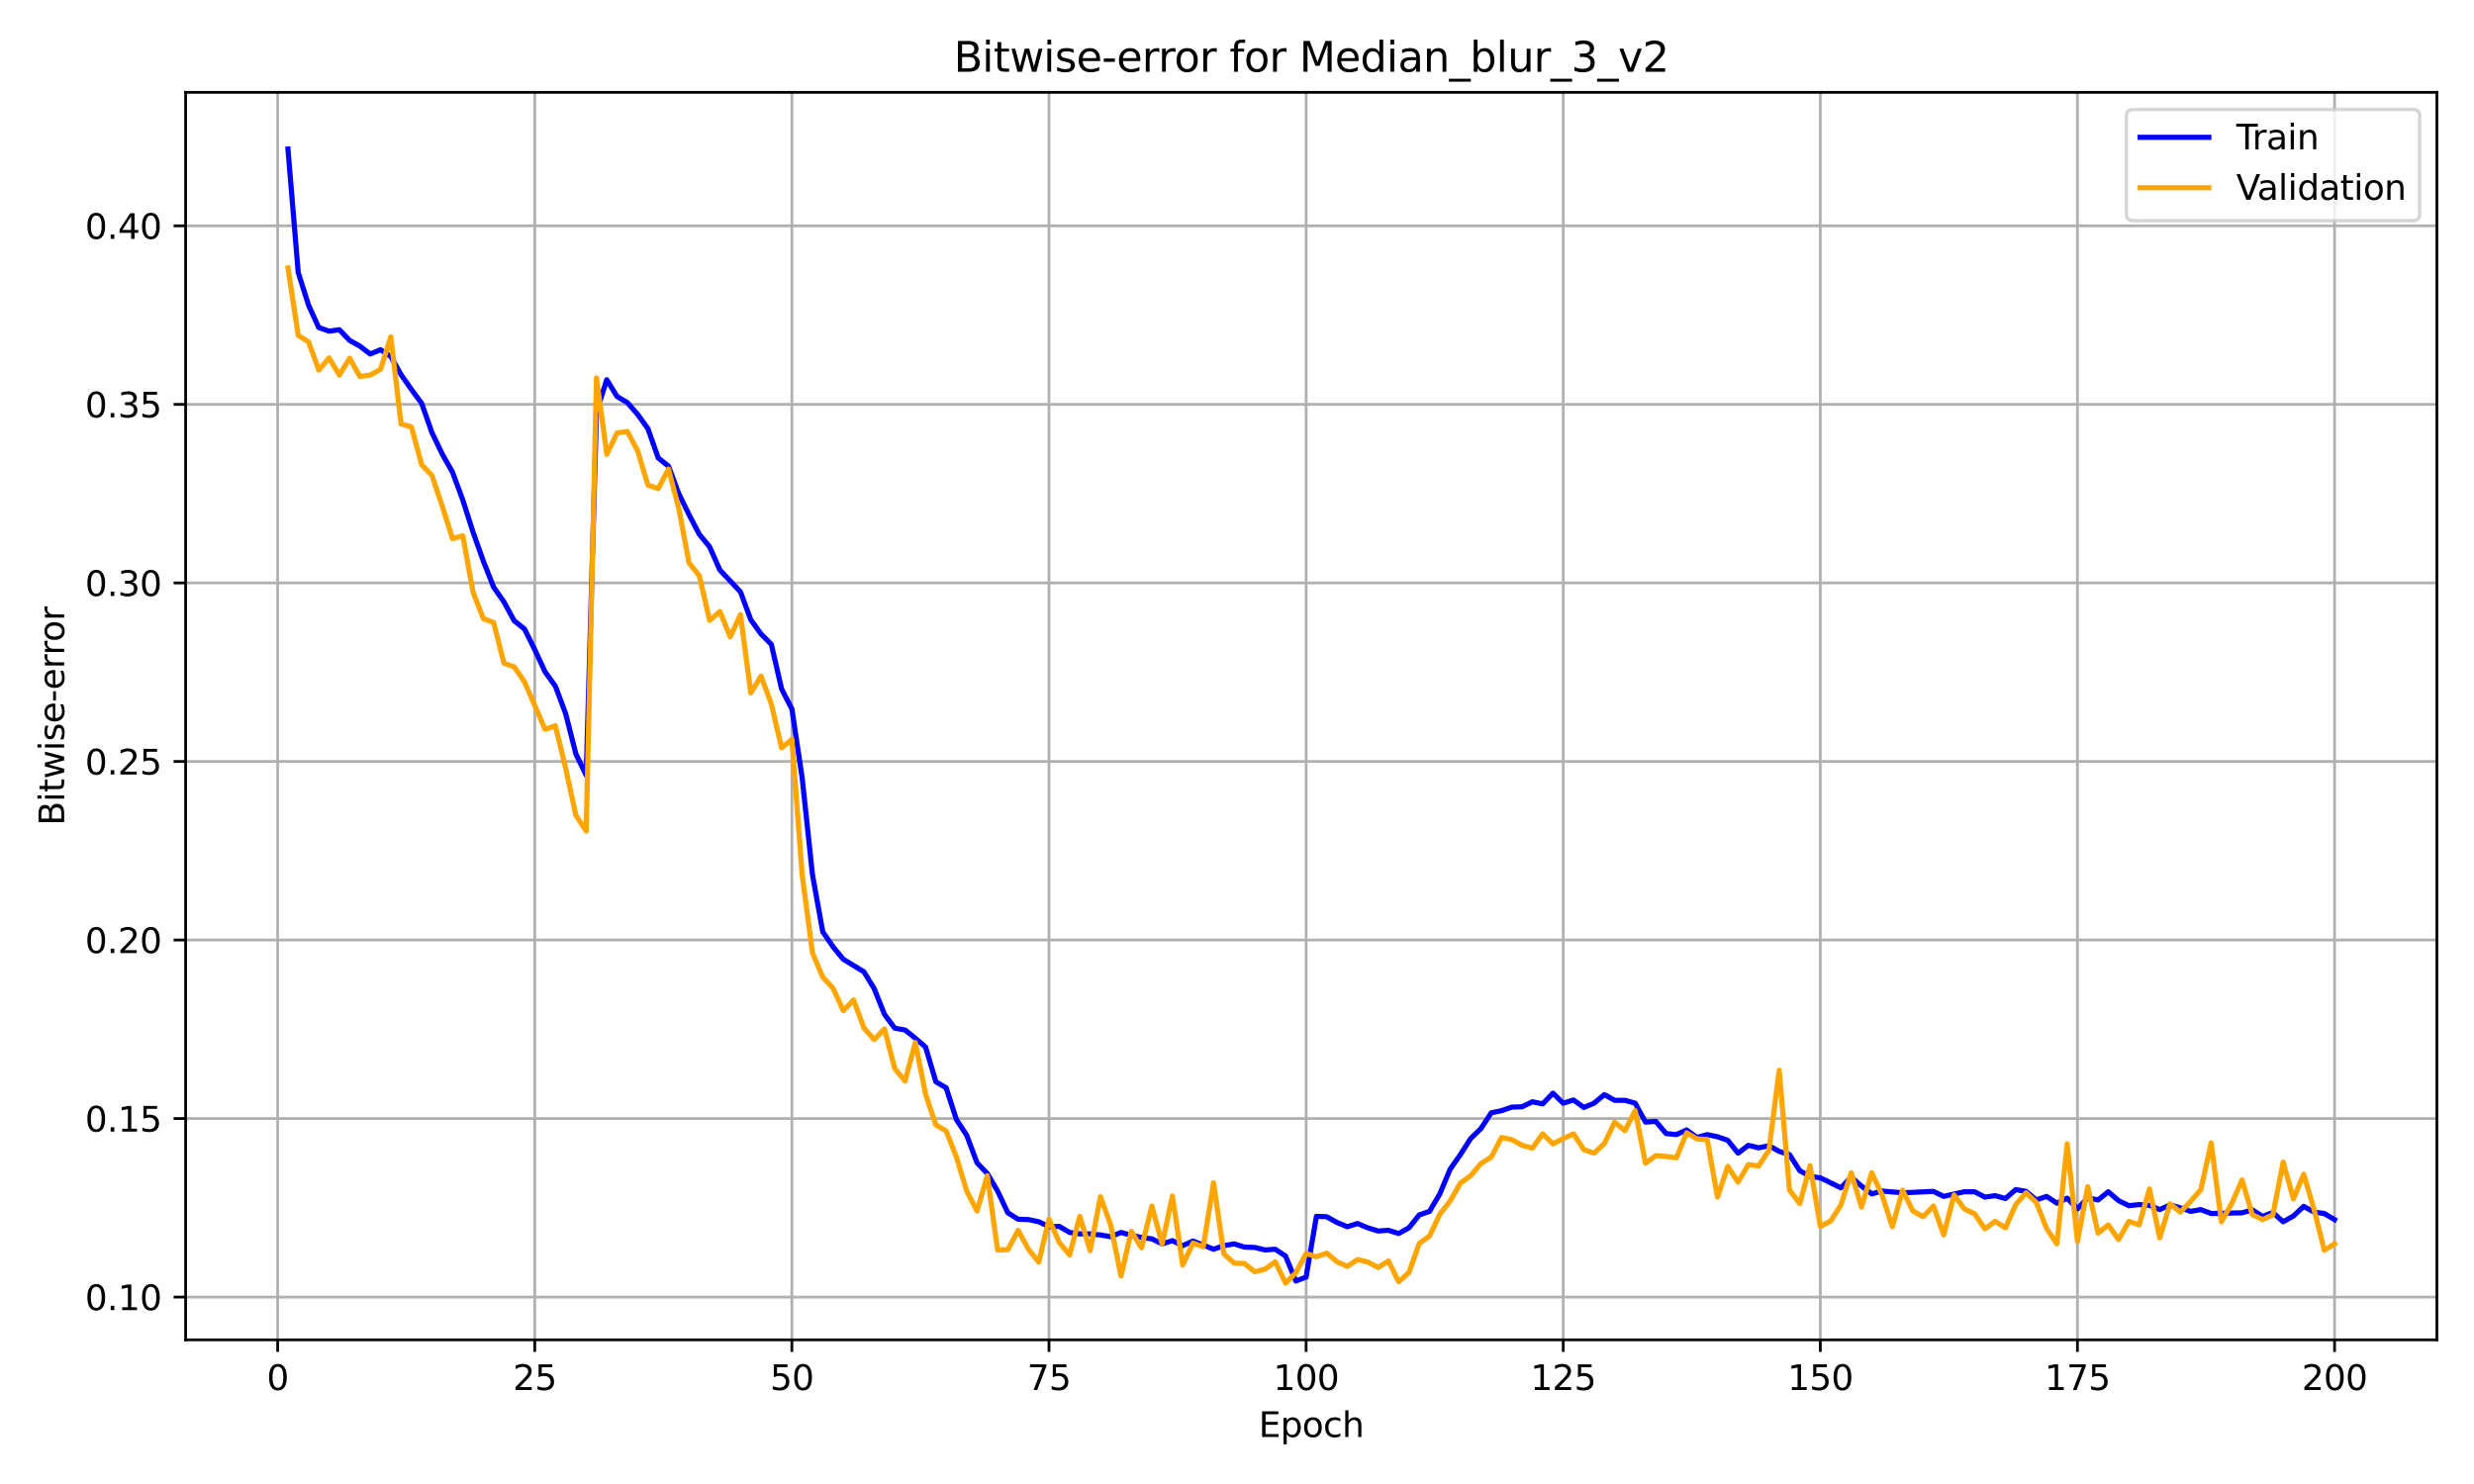 <?xml version="1.0" encoding="utf-8" standalone="no"?>
<!DOCTYPE svg PUBLIC "-//W3C//DTD SVG 1.1//EN"
  "http://www.w3.org/Graphics/SVG/1.1/DTD/svg11.dtd">
<svg xmlns:xlink="http://www.w3.org/1999/xlink" width="720pt" height="432pt" viewBox="0 0 720 432" xmlns="http://www.w3.org/2000/svg" version="1.1">
 <defs>
  <style type="text/css">*{stroke-linejoin: round; stroke-linecap: butt}</style>
 </defs>
 <g id="figure_1">
  <g id="patch_1">
   <path d="M 0 432 
L 720 432 
L 720 0 
L 0 0 
z
" style="fill: #ffffff"/>
  </g>
  <g id="axes_1">
   <g id="patch_2">
    <path d="M 54.02 390.04 
L 709.2 390.04 
L 709.2 26.88 
L 54.02 26.88 
z
" style="fill: #ffffff"/>
   </g>
   <g id="matplotlib.axis_1">
    <g id="xtick_1">
     <g id="line2d_1">
      <path d="M 80.808 390.04 
L 80.808 26.88 
" clip-path="url(#pd02f41fdda)" style="fill: none; stroke: #b0b0b0; stroke-width: 0.8; stroke-linecap: square"/>
     </g>
     <g id="line2d_2">
      <defs>
       <path id="m35f87f4ec6" d="M 0 0 
L 0 3.5 
" style="stroke: #000000; stroke-width: 0.8"/>
      </defs>
      <g>
       <use xlink:href="#m35f87f4ec6" x="80.808" y="390.04" style="stroke: #000000; stroke-width: 0.8"/>
      </g>
     </g>
     <g id="text_1">
      <!-- 0 -->
      <g transform="translate(77.627 404.638) scale(0.1 -0.1)">
       <defs>
        <path id="DejaVuSans-30" d="M 2034 4250 
Q 1547 4250 1301 3770 
Q 1056 3291 1056 2328 
Q 1056 1369 1301 889 
Q 1547 409 2034 409 
Q 2525 409 2770 889 
Q 3016 1369 3016 2328 
Q 3016 3291 2770 3770 
Q 2525 4250 2034 4250 
z
M 2034 4750 
Q 2819 4750 3233 4129 
Q 3647 3509 3647 2328 
Q 3647 1150 3233 529 
Q 2819 -91 2034 -91 
Q 1250 -91 836 529 
Q 422 1150 422 2328 
Q 422 3509 836 4129 
Q 1250 4750 2034 4750 
z
" transform="scale(0.016)"/>
       </defs>
       <use xlink:href="#DejaVuSans-30"/>
      </g>
     </g>
    </g>
    <g id="xtick_2">
     <g id="line2d_3">
      <path d="M 155.634 390.04 
L 155.634 26.88 
" clip-path="url(#pd02f41fdda)" style="fill: none; stroke: #b0b0b0; stroke-width: 0.8; stroke-linecap: square"/>
     </g>
     <g id="line2d_4">
      <g>
       <use xlink:href="#m35f87f4ec6" x="155.634" y="390.04" style="stroke: #000000; stroke-width: 0.8"/>
      </g>
     </g>
     <g id="text_2">
      <!-- 25 -->
      <g transform="translate(149.272 404.638) scale(0.1 -0.1)">
       <defs>
        <path id="DejaVuSans-32" d="M 1228 531 
L 3431 531 
L 3431 0 
L 469 0 
L 469 531 
Q 828 903 1448 1529 
Q 2069 2156 2228 2338 
Q 2531 2678 2651 2914 
Q 2772 3150 2772 3378 
Q 2772 3750 2511 3984 
Q 2250 4219 1831 4219 
Q 1534 4219 1204 4116 
Q 875 4013 500 3803 
L 500 4441 
Q 881 4594 1212 4672 
Q 1544 4750 1819 4750 
Q 2544 4750 2975 4387 
Q 3406 4025 3406 3419 
Q 3406 3131 3298 2873 
Q 3191 2616 2906 2266 
Q 2828 2175 2409 1742 
Q 1991 1309 1228 531 
z
" transform="scale(0.016)"/>
        <path id="DejaVuSans-35" d="M 691 4666 
L 3169 4666 
L 3169 4134 
L 1269 4134 
L 1269 2991 
Q 1406 3038 1543 3061 
Q 1681 3084 1819 3084 
Q 2600 3084 3056 2656 
Q 3513 2228 3513 1497 
Q 3513 744 3044 326 
Q 2575 -91 1722 -91 
Q 1428 -91 1123 -41 
Q 819 9 494 109 
L 494 744 
Q 775 591 1075 516 
Q 1375 441 1709 441 
Q 2250 441 2565 725 
Q 2881 1009 2881 1497 
Q 2881 1984 2565 2268 
Q 2250 2553 1709 2553 
Q 1456 2553 1204 2497 
Q 953 2441 691 2322 
L 691 4666 
z
" transform="scale(0.016)"/>
       </defs>
       <use xlink:href="#DejaVuSans-32"/>
       <use xlink:href="#DejaVuSans-35" x="63.623"/>
      </g>
     </g>
    </g>
    <g id="xtick_3">
     <g id="line2d_5">
      <path d="M 230.461 390.04 
L 230.461 26.88 
" clip-path="url(#pd02f41fdda)" style="fill: none; stroke: #b0b0b0; stroke-width: 0.8; stroke-linecap: square"/>
     </g>
     <g id="line2d_6">
      <g>
       <use xlink:href="#m35f87f4ec6" x="230.461" y="390.04" style="stroke: #000000; stroke-width: 0.8"/>
      </g>
     </g>
     <g id="text_3">
      <!-- 50 -->
      <g transform="translate(224.098 404.638) scale(0.1 -0.1)">
       <use xlink:href="#DejaVuSans-35"/>
       <use xlink:href="#DejaVuSans-30" x="63.623"/>
      </g>
     </g>
    </g>
    <g id="xtick_4">
     <g id="line2d_7">
      <path d="M 305.287 390.04 
L 305.287 26.88 
" clip-path="url(#pd02f41fdda)" style="fill: none; stroke: #b0b0b0; stroke-width: 0.8; stroke-linecap: square"/>
     </g>
     <g id="line2d_8">
      <g>
       <use xlink:href="#m35f87f4ec6" x="305.287" y="390.04" style="stroke: #000000; stroke-width: 0.8"/>
      </g>
     </g>
     <g id="text_4">
      <!-- 75 -->
      <g transform="translate(298.925 404.638) scale(0.1 -0.1)">
       <defs>
        <path id="DejaVuSans-37" d="M 525 4666 
L 3525 4666 
L 3525 4397 
L 1831 0 
L 1172 0 
L 2766 4134 
L 525 4134 
L 525 4666 
z
" transform="scale(0.016)"/>
       </defs>
       <use xlink:href="#DejaVuSans-37"/>
       <use xlink:href="#DejaVuSans-35" x="63.623"/>
      </g>
     </g>
    </g>
    <g id="xtick_5">
     <g id="line2d_9">
      <path d="M 380.113 390.04 
L 380.113 26.88 
" clip-path="url(#pd02f41fdda)" style="fill: none; stroke: #b0b0b0; stroke-width: 0.8; stroke-linecap: square"/>
     </g>
     <g id="line2d_10">
      <g>
       <use xlink:href="#m35f87f4ec6" x="380.113" y="390.04" style="stroke: #000000; stroke-width: 0.8"/>
      </g>
     </g>
     <g id="text_5">
      <!-- 100 -->
      <g transform="translate(370.57 404.638) scale(0.1 -0.1)">
       <defs>
        <path id="DejaVuSans-31" d="M 794 531 
L 1825 531 
L 1825 4091 
L 703 3866 
L 703 4441 
L 1819 4666 
L 2450 4666 
L 2450 531 
L 3481 531 
L 3481 0 
L 794 0 
L 794 531 
z
" transform="scale(0.016)"/>
       </defs>
       <use xlink:href="#DejaVuSans-31"/>
       <use xlink:href="#DejaVuSans-30" x="63.623"/>
       <use xlink:href="#DejaVuSans-30" x="127.246"/>
      </g>
     </g>
    </g>
    <g id="xtick_6">
     <g id="line2d_11">
      <path d="M 454.94 390.04 
L 454.94 26.88 
" clip-path="url(#pd02f41fdda)" style="fill: none; stroke: #b0b0b0; stroke-width: 0.8; stroke-linecap: square"/>
     </g>
     <g id="line2d_12">
      <g>
       <use xlink:href="#m35f87f4ec6" x="454.94" y="390.04" style="stroke: #000000; stroke-width: 0.8"/>
      </g>
     </g>
     <g id="text_6">
      <!-- 125 -->
      <g transform="translate(445.396 404.638) scale(0.1 -0.1)">
       <use xlink:href="#DejaVuSans-31"/>
       <use xlink:href="#DejaVuSans-32" x="63.623"/>
       <use xlink:href="#DejaVuSans-35" x="127.246"/>
      </g>
     </g>
    </g>
    <g id="xtick_7">
     <g id="line2d_13">
      <path d="M 529.766 390.04 
L 529.766 26.88 
" clip-path="url(#pd02f41fdda)" style="fill: none; stroke: #b0b0b0; stroke-width: 0.8; stroke-linecap: square"/>
     </g>
     <g id="line2d_14">
      <g>
       <use xlink:href="#m35f87f4ec6" x="529.766" y="390.04" style="stroke: #000000; stroke-width: 0.8"/>
      </g>
     </g>
     <g id="text_7">
      <!-- 150 -->
      <g transform="translate(520.223 404.638) scale(0.1 -0.1)">
       <use xlink:href="#DejaVuSans-31"/>
       <use xlink:href="#DejaVuSans-35" x="63.623"/>
       <use xlink:href="#DejaVuSans-30" x="127.246"/>
      </g>
     </g>
    </g>
    <g id="xtick_8">
     <g id="line2d_15">
      <path d="M 604.593 390.04 
L 604.593 26.88 
" clip-path="url(#pd02f41fdda)" style="fill: none; stroke: #b0b0b0; stroke-width: 0.8; stroke-linecap: square"/>
     </g>
     <g id="line2d_16">
      <g>
       <use xlink:href="#m35f87f4ec6" x="604.593" y="390.04" style="stroke: #000000; stroke-width: 0.8"/>
      </g>
     </g>
     <g id="text_8">
      <!-- 175 -->
      <g transform="translate(595.049 404.638) scale(0.1 -0.1)">
       <use xlink:href="#DejaVuSans-31"/>
       <use xlink:href="#DejaVuSans-37" x="63.623"/>
       <use xlink:href="#DejaVuSans-35" x="127.246"/>
      </g>
     </g>
    </g>
    <g id="xtick_9">
     <g id="line2d_17">
      <path d="M 679.419 390.04 
L 679.419 26.88 
" clip-path="url(#pd02f41fdda)" style="fill: none; stroke: #b0b0b0; stroke-width: 0.8; stroke-linecap: square"/>
     </g>
     <g id="line2d_18">
      <g>
       <use xlink:href="#m35f87f4ec6" x="679.419" y="390.04" style="stroke: #000000; stroke-width: 0.8"/>
      </g>
     </g>
     <g id="text_9">
      <!-- 200 -->
      <g transform="translate(669.875 404.638) scale(0.1 -0.1)">
       <use xlink:href="#DejaVuSans-32"/>
       <use xlink:href="#DejaVuSans-30" x="63.623"/>
       <use xlink:href="#DejaVuSans-30" x="127.246"/>
      </g>
     </g>
    </g>
    <g id="text_10">
     <!-- Epoch -->
     <g transform="translate(366.299 418.317) scale(0.1 -0.1)">
      <defs>
       <path id="DejaVuSans-45" d="M 628 4666 
L 3578 4666 
L 3578 4134 
L 1259 4134 
L 1259 2753 
L 3481 2753 
L 3481 2222 
L 1259 2222 
L 1259 531 
L 3634 531 
L 3634 0 
L 628 0 
L 628 4666 
z
" transform="scale(0.016)"/>
       <path id="DejaVuSans-70" d="M 1159 525 
L 1159 -1331 
L 581 -1331 
L 581 3500 
L 1159 3500 
L 1159 2969 
Q 1341 3281 1617 3432 
Q 1894 3584 2278 3584 
Q 2916 3584 3314 3078 
Q 3713 2572 3713 1747 
Q 3713 922 3314 415 
Q 2916 -91 2278 -91 
Q 1894 -91 1617 61 
Q 1341 213 1159 525 
z
M 3116 1747 
Q 3116 2381 2855 2742 
Q 2594 3103 2138 3103 
Q 1681 3103 1420 2742 
Q 1159 2381 1159 1747 
Q 1159 1113 1420 752 
Q 1681 391 2138 391 
Q 2594 391 2855 752 
Q 3116 1113 3116 1747 
z
" transform="scale(0.016)"/>
       <path id="DejaVuSans-6f" d="M 1959 3097 
Q 1497 3097 1228 2736 
Q 959 2375 959 1747 
Q 959 1119 1226 758 
Q 1494 397 1959 397 
Q 2419 397 2687 759 
Q 2956 1122 2956 1747 
Q 2956 2369 2687 2733 
Q 2419 3097 1959 3097 
z
M 1959 3584 
Q 2709 3584 3137 3096 
Q 3566 2609 3566 1747 
Q 3566 888 3137 398 
Q 2709 -91 1959 -91 
Q 1206 -91 779 398 
Q 353 888 353 1747 
Q 353 2609 779 3096 
Q 1206 3584 1959 3584 
z
" transform="scale(0.016)"/>
       <path id="DejaVuSans-63" d="M 3122 3366 
L 3122 2828 
Q 2878 2963 2633 3030 
Q 2388 3097 2138 3097 
Q 1578 3097 1268 2742 
Q 959 2388 959 1747 
Q 959 1106 1268 751 
Q 1578 397 2138 397 
Q 2388 397 2633 464 
Q 2878 531 3122 666 
L 3122 134 
Q 2881 22 2623 -34 
Q 2366 -91 2075 -91 
Q 1284 -91 818 406 
Q 353 903 353 1747 
Q 353 2603 823 3093 
Q 1294 3584 2113 3584 
Q 2378 3584 2631 3529 
Q 2884 3475 3122 3366 
z
" transform="scale(0.016)"/>
       <path id="DejaVuSans-68" d="M 3513 2113 
L 3513 0 
L 2938 0 
L 2938 2094 
Q 2938 2591 2744 2837 
Q 2550 3084 2163 3084 
Q 1697 3084 1428 2787 
Q 1159 2491 1159 1978 
L 1159 0 
L 581 0 
L 581 4863 
L 1159 4863 
L 1159 2956 
Q 1366 3272 1645 3428 
Q 1925 3584 2291 3584 
Q 2894 3584 3203 3211 
Q 3513 2838 3513 2113 
z
" transform="scale(0.016)"/>
      </defs>
      <use xlink:href="#DejaVuSans-45"/>
      <use xlink:href="#DejaVuSans-70" x="63.184"/>
      <use xlink:href="#DejaVuSans-6f" x="126.66"/>
      <use xlink:href="#DejaVuSans-63" x="187.842"/>
      <use xlink:href="#DejaVuSans-68" x="242.822"/>
     </g>
    </g>
   </g>
   <g id="matplotlib.axis_2">
    <g id="ytick_1">
     <g id="line2d_19">
      <path d="M 54.02 377.587 
L 709.2 377.587 
" clip-path="url(#pd02f41fdda)" style="fill: none; stroke: #b0b0b0; stroke-width: 0.8; stroke-linecap: square"/>
     </g>
     <g id="line2d_20">
      <defs>
       <path id="m97ee180d3b" d="M 0 0 
L -3.5 0 
" style="stroke: #000000; stroke-width: 0.8"/>
      </defs>
      <g>
       <use xlink:href="#m97ee180d3b" x="54.02" y="377.587" style="stroke: #000000; stroke-width: 0.8"/>
      </g>
     </g>
     <g id="text_11">
      <!-- 0.10 -->
      <g transform="translate(24.754 381.386) scale(0.1 -0.1)">
       <defs>
        <path id="DejaVuSans-2e" d="M 684 794 
L 1344 794 
L 1344 0 
L 684 0 
L 684 794 
z
" transform="scale(0.016)"/>
       </defs>
       <use xlink:href="#DejaVuSans-30"/>
       <use xlink:href="#DejaVuSans-2e" x="63.623"/>
       <use xlink:href="#DejaVuSans-31" x="95.41"/>
       <use xlink:href="#DejaVuSans-30" x="159.033"/>
      </g>
     </g>
    </g>
    <g id="ytick_2">
     <g id="line2d_21">
      <path d="M 54.02 325.612 
L 709.2 325.612 
" clip-path="url(#pd02f41fdda)" style="fill: none; stroke: #b0b0b0; stroke-width: 0.8; stroke-linecap: square"/>
     </g>
     <g id="line2d_22">
      <g>
       <use xlink:href="#m97ee180d3b" x="54.02" y="325.612" style="stroke: #000000; stroke-width: 0.8"/>
      </g>
     </g>
     <g id="text_12">
      <!-- 0.15 -->
      <g transform="translate(24.754 329.411) scale(0.1 -0.1)">
       <use xlink:href="#DejaVuSans-30"/>
       <use xlink:href="#DejaVuSans-2e" x="63.623"/>
       <use xlink:href="#DejaVuSans-31" x="95.41"/>
       <use xlink:href="#DejaVuSans-35" x="159.033"/>
      </g>
     </g>
    </g>
    <g id="ytick_3">
     <g id="line2d_23">
      <path d="M 54.02 273.637 
L 709.2 273.637 
" clip-path="url(#pd02f41fdda)" style="fill: none; stroke: #b0b0b0; stroke-width: 0.8; stroke-linecap: square"/>
     </g>
     <g id="line2d_24">
      <g>
       <use xlink:href="#m97ee180d3b" x="54.02" y="273.637" style="stroke: #000000; stroke-width: 0.8"/>
      </g>
     </g>
     <g id="text_13">
      <!-- 0.20 -->
      <g transform="translate(24.754 277.436) scale(0.1 -0.1)">
       <use xlink:href="#DejaVuSans-30"/>
       <use xlink:href="#DejaVuSans-2e" x="63.623"/>
       <use xlink:href="#DejaVuSans-32" x="95.41"/>
       <use xlink:href="#DejaVuSans-30" x="159.033"/>
      </g>
     </g>
    </g>
    <g id="ytick_4">
     <g id="line2d_25">
      <path d="M 54.02 221.662 
L 709.2 221.662 
" clip-path="url(#pd02f41fdda)" style="fill: none; stroke: #b0b0b0; stroke-width: 0.8; stroke-linecap: square"/>
     </g>
     <g id="line2d_26">
      <g>
       <use xlink:href="#m97ee180d3b" x="54.02" y="221.662" style="stroke: #000000; stroke-width: 0.8"/>
      </g>
     </g>
     <g id="text_14">
      <!-- 0.25 -->
      <g transform="translate(24.754 225.461) scale(0.1 -0.1)">
       <use xlink:href="#DejaVuSans-30"/>
       <use xlink:href="#DejaVuSans-2e" x="63.623"/>
       <use xlink:href="#DejaVuSans-32" x="95.41"/>
       <use xlink:href="#DejaVuSans-35" x="159.033"/>
      </g>
     </g>
    </g>
    <g id="ytick_5">
     <g id="line2d_27">
      <path d="M 54.02 169.687 
L 709.2 169.687 
" clip-path="url(#pd02f41fdda)" style="fill: none; stroke: #b0b0b0; stroke-width: 0.8; stroke-linecap: square"/>
     </g>
     <g id="line2d_28">
      <g>
       <use xlink:href="#m97ee180d3b" x="54.02" y="169.687" style="stroke: #000000; stroke-width: 0.8"/>
      </g>
     </g>
     <g id="text_15">
      <!-- 0.30 -->
      <g transform="translate(24.754 173.486) scale(0.1 -0.1)">
       <defs>
        <path id="DejaVuSans-33" d="M 2597 2516 
Q 3050 2419 3304 2112 
Q 3559 1806 3559 1356 
Q 3559 666 3084 287 
Q 2609 -91 1734 -91 
Q 1441 -91 1130 -33 
Q 819 25 488 141 
L 488 750 
Q 750 597 1062 519 
Q 1375 441 1716 441 
Q 2309 441 2620 675 
Q 2931 909 2931 1356 
Q 2931 1769 2642 2001 
Q 2353 2234 1838 2234 
L 1294 2234 
L 1294 2753 
L 1863 2753 
Q 2328 2753 2575 2939 
Q 2822 3125 2822 3475 
Q 2822 3834 2567 4026 
Q 2313 4219 1838 4219 
Q 1578 4219 1281 4162 
Q 984 4106 628 3988 
L 628 4550 
Q 988 4650 1302 4700 
Q 1616 4750 1894 4750 
Q 2613 4750 3031 4423 
Q 3450 4097 3450 3541 
Q 3450 3153 3228 2886 
Q 3006 2619 2597 2516 
z
" transform="scale(0.016)"/>
       </defs>
       <use xlink:href="#DejaVuSans-30"/>
       <use xlink:href="#DejaVuSans-2e" x="63.623"/>
       <use xlink:href="#DejaVuSans-33" x="95.41"/>
       <use xlink:href="#DejaVuSans-30" x="159.033"/>
      </g>
     </g>
    </g>
    <g id="ytick_6">
     <g id="line2d_29">
      <path d="M 54.02 117.712 
L 709.2 117.712 
" clip-path="url(#pd02f41fdda)" style="fill: none; stroke: #b0b0b0; stroke-width: 0.8; stroke-linecap: square"/>
     </g>
     <g id="line2d_30">
      <g>
       <use xlink:href="#m97ee180d3b" x="54.02" y="117.712" style="stroke: #000000; stroke-width: 0.8"/>
      </g>
     </g>
     <g id="text_16">
      <!-- 0.35 -->
      <g transform="translate(24.754 121.511) scale(0.1 -0.1)">
       <use xlink:href="#DejaVuSans-30"/>
       <use xlink:href="#DejaVuSans-2e" x="63.623"/>
       <use xlink:href="#DejaVuSans-33" x="95.41"/>
       <use xlink:href="#DejaVuSans-35" x="159.033"/>
      </g>
     </g>
    </g>
    <g id="ytick_7">
     <g id="line2d_31">
      <path d="M 54.02 65.737 
L 709.2 65.737 
" clip-path="url(#pd02f41fdda)" style="fill: none; stroke: #b0b0b0; stroke-width: 0.8; stroke-linecap: square"/>
     </g>
     <g id="line2d_32">
      <g>
       <use xlink:href="#m97ee180d3b" x="54.02" y="65.737" style="stroke: #000000; stroke-width: 0.8"/>
      </g>
     </g>
     <g id="text_17">
      <!-- 0.40 -->
      <g transform="translate(24.754 69.536) scale(0.1 -0.1)">
       <defs>
        <path id="DejaVuSans-34" d="M 2419 4116 
L 825 1625 
L 2419 1625 
L 2419 4116 
z
M 2253 4666 
L 3047 4666 
L 3047 1625 
L 3713 1625 
L 3713 1100 
L 3047 1100 
L 3047 0 
L 2419 0 
L 2419 1100 
L 313 1100 
L 313 1709 
L 2253 4666 
z
" transform="scale(0.016)"/>
       </defs>
       <use xlink:href="#DejaVuSans-30"/>
       <use xlink:href="#DejaVuSans-2e" x="63.623"/>
       <use xlink:href="#DejaVuSans-34" x="95.41"/>
       <use xlink:href="#DejaVuSans-30" x="159.033"/>
      </g>
     </g>
    </g>
    <g id="text_18">
     <!-- Bitwise-error -->
     <g transform="translate(18.675 240.305) rotate(-90) scale(0.1 -0.1)">
      <defs>
       <path id="DejaVuSans-42" d="M 1259 2228 
L 1259 519 
L 2272 519 
Q 2781 519 3026 730 
Q 3272 941 3272 1375 
Q 3272 1813 3026 2020 
Q 2781 2228 2272 2228 
L 1259 2228 
z
M 1259 4147 
L 1259 2741 
L 2194 2741 
Q 2656 2741 2882 2914 
Q 3109 3088 3109 3444 
Q 3109 3797 2882 3972 
Q 2656 4147 2194 4147 
L 1259 4147 
z
M 628 4666 
L 2241 4666 
Q 2963 4666 3353 4366 
Q 3744 4066 3744 3513 
Q 3744 3084 3544 2831 
Q 3344 2578 2956 2516 
Q 3422 2416 3680 2098 
Q 3938 1781 3938 1306 
Q 3938 681 3513 340 
Q 3088 0 2303 0 
L 628 0 
L 628 4666 
z
" transform="scale(0.016)"/>
       <path id="DejaVuSans-69" d="M 603 3500 
L 1178 3500 
L 1178 0 
L 603 0 
L 603 3500 
z
M 603 4863 
L 1178 4863 
L 1178 4134 
L 603 4134 
L 603 4863 
z
" transform="scale(0.016)"/>
       <path id="DejaVuSans-74" d="M 1172 4494 
L 1172 3500 
L 2356 3500 
L 2356 3053 
L 1172 3053 
L 1172 1153 
Q 1172 725 1289 603 
Q 1406 481 1766 481 
L 2356 481 
L 2356 0 
L 1766 0 
Q 1100 0 847 248 
Q 594 497 594 1153 
L 594 3053 
L 172 3053 
L 172 3500 
L 594 3500 
L 594 4494 
L 1172 4494 
z
" transform="scale(0.016)"/>
       <path id="DejaVuSans-77" d="M 269 3500 
L 844 3500 
L 1563 769 
L 2278 3500 
L 2956 3500 
L 3675 769 
L 4391 3500 
L 4966 3500 
L 4050 0 
L 3372 0 
L 2619 2869 
L 1863 0 
L 1184 0 
L 269 3500 
z
" transform="scale(0.016)"/>
       <path id="DejaVuSans-73" d="M 2834 3397 
L 2834 2853 
Q 2591 2978 2328 3040 
Q 2066 3103 1784 3103 
Q 1356 3103 1142 2972 
Q 928 2841 928 2578 
Q 928 2378 1081 2264 
Q 1234 2150 1697 2047 
L 1894 2003 
Q 2506 1872 2764 1633 
Q 3022 1394 3022 966 
Q 3022 478 2636 193 
Q 2250 -91 1575 -91 
Q 1294 -91 989 -36 
Q 684 19 347 128 
L 347 722 
Q 666 556 975 473 
Q 1284 391 1588 391 
Q 1994 391 2212 530 
Q 2431 669 2431 922 
Q 2431 1156 2273 1281 
Q 2116 1406 1581 1522 
L 1381 1569 
Q 847 1681 609 1914 
Q 372 2147 372 2553 
Q 372 3047 722 3315 
Q 1072 3584 1716 3584 
Q 2034 3584 2315 3537 
Q 2597 3491 2834 3397 
z
" transform="scale(0.016)"/>
       <path id="DejaVuSans-65" d="M 3597 1894 
L 3597 1613 
L 953 1613 
Q 991 1019 1311 708 
Q 1631 397 2203 397 
Q 2534 397 2845 478 
Q 3156 559 3463 722 
L 3463 178 
Q 3153 47 2828 -22 
Q 2503 -91 2169 -91 
Q 1331 -91 842 396 
Q 353 884 353 1716 
Q 353 2575 817 3079 
Q 1281 3584 2069 3584 
Q 2775 3584 3186 3129 
Q 3597 2675 3597 1894 
z
M 3022 2063 
Q 3016 2534 2758 2815 
Q 2500 3097 2075 3097 
Q 1594 3097 1305 2825 
Q 1016 2553 972 2059 
L 3022 2063 
z
" transform="scale(0.016)"/>
       <path id="DejaVuSans-2d" d="M 313 2009 
L 1997 2009 
L 1997 1497 
L 313 1497 
L 313 2009 
z
" transform="scale(0.016)"/>
       <path id="DejaVuSans-72" d="M 2631 2963 
Q 2534 3019 2420 3045 
Q 2306 3072 2169 3072 
Q 1681 3072 1420 2755 
Q 1159 2438 1159 1844 
L 1159 0 
L 581 0 
L 581 3500 
L 1159 3500 
L 1159 2956 
Q 1341 3275 1631 3429 
Q 1922 3584 2338 3584 
Q 2397 3584 2469 3576 
Q 2541 3569 2628 3553 
L 2631 2963 
z
" transform="scale(0.016)"/>
      </defs>
      <use xlink:href="#DejaVuSans-42"/>
      <use xlink:href="#DejaVuSans-69" x="68.604"/>
      <use xlink:href="#DejaVuSans-74" x="96.387"/>
      <use xlink:href="#DejaVuSans-77" x="135.596"/>
      <use xlink:href="#DejaVuSans-69" x="217.383"/>
      <use xlink:href="#DejaVuSans-73" x="245.166"/>
      <use xlink:href="#DejaVuSans-65" x="297.266"/>
      <use xlink:href="#DejaVuSans-2d" x="358.789"/>
      <use xlink:href="#DejaVuSans-65" x="394.873"/>
      <use xlink:href="#DejaVuSans-72" x="456.396"/>
      <use xlink:href="#DejaVuSans-72" x="495.76"/>
      <use xlink:href="#DejaVuSans-6f" x="534.623"/>
      <use xlink:href="#DejaVuSans-72" x="595.805"/>
     </g>
    </g>
   </g>
   <g id="line2d_33">
    <path d="M 83.801 43.387 
L 86.794 79.354 
L 89.787 88.813 
L 92.78 95.362 
L 95.773 96.402 
L 98.766 95.986 
L 101.759 99.105 
L 104.752 100.768 
L 107.745 103.055 
L 110.738 101.807 
L 113.731 103.782 
L 116.725 109.084 
L 119.718 113.346 
L 122.711 117.4 
L 125.704 125.924 
L 128.697 132.161 
L 131.69 137.462 
L 134.683 145.57 
L 137.676 154.926 
L 140.669 163.346 
L 143.662 170.934 
L 146.655 175.196 
L 149.648 180.705 
L 152.641 183.096 
L 155.634 189.125 
L 158.627 195.57 
L 161.62 199.728 
L 164.613 207.732 
L 167.606 219.479 
L 170.6 225.716 
L 173.593 119.998 
L 176.586 110.539 
L 179.579 115.425 
L 182.572 117.192 
L 185.565 120.622 
L 188.558 124.78 
L 191.551 133.304 
L 194.544 135.695 
L 197.537 143.699 
L 200.53 149.832 
L 203.523 155.549 
L 206.516 159.188 
L 209.509 165.944 
L 215.495 172.285 
L 218.488 180.393 
L 221.481 184.551 
L 224.475 187.566 
L 227.468 200.56 
L 230.461 206.381 
L 233.454 226.443 
L 236.447 254.614 
L 239.44 271.246 
L 242.433 275.612 
L 245.426 279.25 
L 251.412 282.888 
L 254.405 287.774 
L 257.398 295.258 
L 260.391 299.312 
L 263.384 299.832 
L 266.377 302.223 
L 269.37 304.822 
L 272.363 314.905 
L 275.357 316.672 
L 278.35 325.924 
L 281.343 330.497 
L 284.336 338.502 
L 287.329 341.62 
L 290.322 346.714 
L 293.315 353.055 
L 296.308 354.926 
L 299.301 355.03 
L 302.294 355.653 
L 305.287 357.109 
L 308.28 357.005 
L 311.273 358.772 
L 314.266 359.188 
L 317.259 359.188 
L 320.252 359.499 
L 323.245 360.019 
L 326.238 358.772 
L 329.232 359.603 
L 332.225 360.227 
L 335.218 360.643 
L 338.211 362.098 
L 341.204 361.163 
L 344.197 362.618 
L 347.19 361.267 
L 353.176 363.657 
L 356.169 362.618 
L 359.162 362.098 
L 362.155 363.034 
L 365.148 363.138 
L 368.141 363.865 
L 371.134 363.657 
L 374.127 365.633 
L 377.12 372.909 
L 380.113 371.766 
L 383.107 354.094 
L 386.1 354.198 
L 389.093 355.861 
L 392.086 357.109 
L 395.079 356.173 
L 398.072 357.42 
L 401.065 358.356 
L 404.058 358.148 
L 407.051 359.084 
L 410.044 357.42 
L 413.037 353.678 
L 416.03 352.639 
L 419.023 347.545 
L 422.016 340.373 
L 425.009 336.111 
L 428.002 331.433 
L 430.995 328.522 
L 433.988 323.949 
L 436.982 323.325 
L 439.975 322.285 
L 442.968 322.181 
L 445.961 320.726 
L 448.954 321.35 
L 451.947 318.231 
L 454.94 321.142 
L 457.933 320.206 
L 460.926 322.389 
L 463.919 321.142 
L 466.912 318.647 
L 469.905 320.31 
L 472.898 320.31 
L 475.891 321.142 
L 478.884 326.651 
L 481.877 326.443 
L 484.87 329.978 
L 487.863 330.289 
L 490.857 328.938 
L 493.85 331.121 
L 496.843 330.289 
L 499.836 330.913 
L 502.829 331.953 
L 505.822 335.695 
L 508.815 333.408 
L 511.808 334.136 
L 514.801 333.512 
L 517.794 335.175 
L 520.787 336.111 
L 523.78 340.788 
L 526.773 342.452 
L 529.766 342.867 
L 535.752 345.778 
L 538.745 342.66 
L 541.739 345.258 
L 544.732 347.545 
L 547.725 346.714 
L 553.711 347.233 
L 562.69 346.818 
L 565.683 348.273 
L 571.669 346.922 
L 574.662 346.922 
L 577.655 348.481 
L 580.648 348.065 
L 583.641 348.897 
L 586.634 346.298 
L 589.627 346.818 
L 592.62 349.312 
L 595.614 348.273 
L 598.607 350.248 
L 601.6 348.793 
L 604.593 351.911 
L 607.586 348.689 
L 610.579 349.312 
L 613.572 346.922 
L 616.565 349.52 
L 619.558 350.976 
L 622.551 350.664 
L 625.544 350.872 
L 628.537 352.119 
L 631.53 350.768 
L 634.523 351.599 
L 637.516 352.639 
L 640.509 352.119 
L 643.502 353.262 
L 652.482 353.055 
L 655.475 352.223 
L 658.468 354.094 
L 661.461 352.951 
L 664.454 355.653 
L 667.447 353.99 
L 670.44 351.183 
L 673.433 352.847 
L 676.426 353.262 
L 679.419 355.03 
L 679.419 355.03 
" clip-path="url(#pd02f41fdda)" style="fill: none; stroke: #0000ff; stroke-width: 1.5; stroke-linecap: square"/>
   </g>
   <g id="line2d_34">
    <path d="M 83.801 78.003 
L 86.794 97.649 
L 89.787 99.52 
L 92.78 107.732 
L 95.773 104.198 
L 98.766 109.188 
L 101.759 104.302 
L 104.752 109.603 
L 107.745 109.188 
L 110.738 107.524 
L 113.731 98.065 
L 116.725 123.429 
L 119.718 124.26 
L 122.711 135.279 
L 125.704 138.398 
L 128.697 147.337 
L 131.69 156.797 
L 134.683 155.965 
L 137.676 172.389 
L 140.669 180.082 
L 143.662 181.225 
L 146.655 193.075 
L 149.648 194.115 
L 152.641 198.481 
L 158.627 212.306 
L 161.62 211.267 
L 164.613 223.637 
L 167.606 237.358 
L 170.6 241.932 
L 173.593 110.019 
L 176.586 132.265 
L 179.579 126.028 
L 182.572 125.612 
L 185.565 131.225 
L 188.558 141.204 
L 191.551 142.244 
L 194.544 136.527 
L 197.537 147.961 
L 200.53 163.865 
L 203.523 167.608 
L 206.516 180.601 
L 209.509 178.003 
L 212.502 185.383 
L 215.495 178.938 
L 218.488 201.703 
L 221.481 196.818 
L 224.475 204.926 
L 227.468 217.712 
L 230.461 215.217 
L 233.454 254.718 
L 236.447 277.379 
L 239.44 284.448 
L 242.433 287.67 
L 245.426 294.219 
L 248.419 291.1 
L 251.412 299.208 
L 254.405 302.639 
L 257.398 299.52 
L 260.391 311.059 
L 263.384 314.697 
L 266.377 303.47 
L 269.37 318.543 
L 272.363 327.483 
L 275.357 329.25 
L 278.35 336.838 
L 281.343 346.714 
L 284.336 352.535 
L 287.329 342.244 
L 290.322 363.865 
L 293.315 363.761 
L 296.308 358.148 
L 299.301 363.657 
L 302.294 367.4 
L 305.287 354.926 
L 308.28 361.682 
L 311.273 365.321 
L 314.266 354.094 
L 317.259 364.073 
L 320.252 348.377 
L 323.245 356.589 
L 326.238 371.454 
L 329.232 358.46 
L 332.225 363.242 
L 335.218 351.08 
L 338.211 362.098 
L 341.204 348.169 
L 344.197 368.231 
L 347.19 361.89 
L 350.183 362.93 
L 353.176 344.323 
L 356.169 365.009 
L 359.162 367.712 
L 362.155 367.815 
L 365.148 370.206 
L 368.141 369.479 
L 371.134 367.296 
L 374.127 373.533 
L 377.12 370.518 
L 380.113 364.905 
L 383.107 365.84 
L 386.1 364.801 
L 389.093 367.296 
L 392.086 368.647 
L 395.079 366.672 
L 398.072 367.4 
L 401.065 368.959 
L 404.058 367.088 
L 407.051 373.117 
L 410.044 370.414 
L 413.037 361.994 
L 416.03 359.811 
L 419.023 353.47 
L 422.016 349.624 
L 425.009 344.427 
L 428.002 342.244 
L 430.995 338.709 
L 433.988 336.838 
L 436.982 331.121 
L 439.975 331.745 
L 442.968 333.408 
L 445.961 334.24 
L 448.954 330.082 
L 451.947 332.992 
L 454.94 331.433 
L 457.933 330.082 
L 460.926 334.655 
L 463.919 335.695 
L 466.912 332.888 
L 469.905 326.651 
L 472.898 329.146 
L 475.891 323.325 
L 478.884 338.606 
L 481.877 336.423 
L 484.87 336.63 
L 487.863 337.046 
L 490.857 329.77 
L 493.85 331.537 
L 496.843 331.745 
L 499.836 348.481 
L 502.829 339.541 
L 505.822 344.115 
L 508.815 339.021 
L 511.808 339.437 
L 514.801 334.863 
L 517.794 311.578 
L 520.787 346.402 
L 523.78 350.352 
L 526.773 339.333 
L 529.766 357.005 
L 532.759 355.445 
L 535.752 350.768 
L 538.745 341.412 
L 541.739 351.391 
L 544.732 341.412 
L 547.725 347.857 
L 550.718 357.109 
L 553.711 346.506 
L 556.704 352.535 
L 559.697 354.198 
L 562.69 351.08 
L 565.683 359.499 
L 568.676 347.857 
L 571.669 351.911 
L 574.662 353.366 
L 577.655 357.732 
L 580.648 355.549 
L 583.641 357.42 
L 586.634 350.664 
L 589.627 347.233 
L 592.62 350.04 
L 595.614 357.628 
L 598.607 362.098 
L 601.6 332.992 
L 604.593 361.371 
L 607.586 345.466 
L 610.579 358.98 
L 613.572 356.589 
L 616.565 360.851 
L 619.558 355.549 
L 622.551 356.589 
L 625.544 346.09 
L 628.537 360.331 
L 631.53 350.456 
L 634.523 352.847 
L 637.516 349.728 
L 640.509 346.298 
L 643.502 332.68 
L 646.495 355.653 
L 649.489 350.352 
L 652.482 343.491 
L 655.475 353.574 
L 658.468 355.03 
L 661.461 353.678 
L 664.454 338.294 
L 667.447 349.001 
L 670.44 341.828 
L 673.433 352.015 
L 676.426 363.969 
L 679.419 362.098 
L 679.419 362.098 
" clip-path="url(#pd02f41fdda)" style="fill: none; stroke: #ffa500; stroke-width: 1.5; stroke-linecap: square"/>
   </g>
   <g id="patch_3">
    <path d="M 54.02 390.04 
L 54.02 26.88 
" style="fill: none; stroke: #000000; stroke-width: 0.8; stroke-linejoin: miter; stroke-linecap: square"/>
   </g>
   <g id="patch_4">
    <path d="M 709.2 390.04 
L 709.2 26.88 
" style="fill: none; stroke: #000000; stroke-width: 0.8; stroke-linejoin: miter; stroke-linecap: square"/>
   </g>
   <g id="patch_5">
    <path d="M 54.02 390.04 
L 709.2 390.04 
" style="fill: none; stroke: #000000; stroke-width: 0.8; stroke-linejoin: miter; stroke-linecap: square"/>
   </g>
   <g id="patch_6">
    <path d="M 54.02 26.88 
L 709.2 26.88 
" style="fill: none; stroke: #000000; stroke-width: 0.8; stroke-linejoin: miter; stroke-linecap: square"/>
   </g>
   <g id="text_19">
    <!-- Bitwise-error for Median_blur_3_v2 -->
    <g transform="translate(277.577 20.88) scale(0.12 -0.12)">
     <defs>
      <path id="DejaVuSans-20" transform="scale(0.016)"/>
      <path id="DejaVuSans-66" d="M 2375 4863 
L 2375 4384 
L 1825 4384 
Q 1516 4384 1395 4259 
Q 1275 4134 1275 3809 
L 1275 3500 
L 2222 3500 
L 2222 3053 
L 1275 3053 
L 1275 0 
L 697 0 
L 697 3053 
L 147 3053 
L 147 3500 
L 697 3500 
L 697 3744 
Q 697 4328 969 4595 
Q 1241 4863 1831 4863 
L 2375 4863 
z
" transform="scale(0.016)"/>
      <path id="DejaVuSans-4d" d="M 628 4666 
L 1569 4666 
L 2759 1491 
L 3956 4666 
L 4897 4666 
L 4897 0 
L 4281 0 
L 4281 4097 
L 3078 897 
L 2444 897 
L 1241 4097 
L 1241 0 
L 628 0 
L 628 4666 
z
" transform="scale(0.016)"/>
      <path id="DejaVuSans-64" d="M 2906 2969 
L 2906 4863 
L 3481 4863 
L 3481 0 
L 2906 0 
L 2906 525 
Q 2725 213 2448 61 
Q 2172 -91 1784 -91 
Q 1150 -91 751 415 
Q 353 922 353 1747 
Q 353 2572 751 3078 
Q 1150 3584 1784 3584 
Q 2172 3584 2448 3432 
Q 2725 3281 2906 2969 
z
M 947 1747 
Q 947 1113 1208 752 
Q 1469 391 1925 391 
Q 2381 391 2643 752 
Q 2906 1113 2906 1747 
Q 2906 2381 2643 2742 
Q 2381 3103 1925 3103 
Q 1469 3103 1208 2742 
Q 947 2381 947 1747 
z
" transform="scale(0.016)"/>
      <path id="DejaVuSans-61" d="M 2194 1759 
Q 1497 1759 1228 1600 
Q 959 1441 959 1056 
Q 959 750 1161 570 
Q 1363 391 1709 391 
Q 2188 391 2477 730 
Q 2766 1069 2766 1631 
L 2766 1759 
L 2194 1759 
z
M 3341 1997 
L 3341 0 
L 2766 0 
L 2766 531 
Q 2569 213 2275 61 
Q 1981 -91 1556 -91 
Q 1019 -91 701 211 
Q 384 513 384 1019 
Q 384 1609 779 1909 
Q 1175 2209 1959 2209 
L 2766 2209 
L 2766 2266 
Q 2766 2663 2505 2880 
Q 2244 3097 1772 3097 
Q 1472 3097 1187 3025 
Q 903 2953 641 2809 
L 641 3341 
Q 956 3463 1253 3523 
Q 1550 3584 1831 3584 
Q 2591 3584 2966 3190 
Q 3341 2797 3341 1997 
z
" transform="scale(0.016)"/>
      <path id="DejaVuSans-6e" d="M 3513 2113 
L 3513 0 
L 2938 0 
L 2938 2094 
Q 2938 2591 2744 2837 
Q 2550 3084 2163 3084 
Q 1697 3084 1428 2787 
Q 1159 2491 1159 1978 
L 1159 0 
L 581 0 
L 581 3500 
L 1159 3500 
L 1159 2956 
Q 1366 3272 1645 3428 
Q 1925 3584 2291 3584 
Q 2894 3584 3203 3211 
Q 3513 2838 3513 2113 
z
" transform="scale(0.016)"/>
      <path id="DejaVuSans-5f" d="M 3263 -1063 
L 3263 -1509 
L -63 -1509 
L -63 -1063 
L 3263 -1063 
z
" transform="scale(0.016)"/>
      <path id="DejaVuSans-62" d="M 3116 1747 
Q 3116 2381 2855 2742 
Q 2594 3103 2138 3103 
Q 1681 3103 1420 2742 
Q 1159 2381 1159 1747 
Q 1159 1113 1420 752 
Q 1681 391 2138 391 
Q 2594 391 2855 752 
Q 3116 1113 3116 1747 
z
M 1159 2969 
Q 1341 3281 1617 3432 
Q 1894 3584 2278 3584 
Q 2916 3584 3314 3078 
Q 3713 2572 3713 1747 
Q 3713 922 3314 415 
Q 2916 -91 2278 -91 
Q 1894 -91 1617 61 
Q 1341 213 1159 525 
L 1159 0 
L 581 0 
L 581 4863 
L 1159 4863 
L 1159 2969 
z
" transform="scale(0.016)"/>
      <path id="DejaVuSans-6c" d="M 603 4863 
L 1178 4863 
L 1178 0 
L 603 0 
L 603 4863 
z
" transform="scale(0.016)"/>
      <path id="DejaVuSans-75" d="M 544 1381 
L 544 3500 
L 1119 3500 
L 1119 1403 
Q 1119 906 1312 657 
Q 1506 409 1894 409 
Q 2359 409 2629 706 
Q 2900 1003 2900 1516 
L 2900 3500 
L 3475 3500 
L 3475 0 
L 2900 0 
L 2900 538 
Q 2691 219 2414 64 
Q 2138 -91 1772 -91 
Q 1169 -91 856 284 
Q 544 659 544 1381 
z
M 1991 3584 
L 1991 3584 
z
" transform="scale(0.016)"/>
      <path id="DejaVuSans-76" d="M 191 3500 
L 800 3500 
L 1894 563 
L 2988 3500 
L 3597 3500 
L 2284 0 
L 1503 0 
L 191 3500 
z
" transform="scale(0.016)"/>
     </defs>
     <use xlink:href="#DejaVuSans-42"/>
     <use xlink:href="#DejaVuSans-69" x="68.604"/>
     <use xlink:href="#DejaVuSans-74" x="96.387"/>
     <use xlink:href="#DejaVuSans-77" x="135.596"/>
     <use xlink:href="#DejaVuSans-69" x="217.383"/>
     <use xlink:href="#DejaVuSans-73" x="245.166"/>
     <use xlink:href="#DejaVuSans-65" x="297.266"/>
     <use xlink:href="#DejaVuSans-2d" x="358.789"/>
     <use xlink:href="#DejaVuSans-65" x="394.873"/>
     <use xlink:href="#DejaVuSans-72" x="456.396"/>
     <use xlink:href="#DejaVuSans-72" x="495.76"/>
     <use xlink:href="#DejaVuSans-6f" x="534.623"/>
     <use xlink:href="#DejaVuSans-72" x="595.805"/>
     <use xlink:href="#DejaVuSans-20" x="636.918"/>
     <use xlink:href="#DejaVuSans-66" x="668.705"/>
     <use xlink:href="#DejaVuSans-6f" x="703.91"/>
     <use xlink:href="#DejaVuSans-72" x="765.092"/>
     <use xlink:href="#DejaVuSans-20" x="806.205"/>
     <use xlink:href="#DejaVuSans-4d" x="837.992"/>
     <use xlink:href="#DejaVuSans-65" x="924.271"/>
     <use xlink:href="#DejaVuSans-64" x="985.795"/>
     <use xlink:href="#DejaVuSans-69" x="1049.271"/>
     <use xlink:href="#DejaVuSans-61" x="1077.055"/>
     <use xlink:href="#DejaVuSans-6e" x="1138.334"/>
     <use xlink:href="#DejaVuSans-5f" x="1201.713"/>
     <use xlink:href="#DejaVuSans-62" x="1251.713"/>
     <use xlink:href="#DejaVuSans-6c" x="1315.189"/>
     <use xlink:href="#DejaVuSans-75" x="1342.973"/>
     <use xlink:href="#DejaVuSans-72" x="1406.352"/>
     <use xlink:href="#DejaVuSans-5f" x="1447.465"/>
     <use xlink:href="#DejaVuSans-33" x="1497.465"/>
     <use xlink:href="#DejaVuSans-5f" x="1561.088"/>
     <use xlink:href="#DejaVuSans-76" x="1611.088"/>
     <use xlink:href="#DejaVuSans-32" x="1670.268"/>
    </g>
   </g>
   <g id="legend_1">
    <g id="patch_7">
     <path d="M 620.819 64.236 
L 702.2 64.236 
Q 704.2 64.236 704.2 62.236 
L 704.2 33.88 
Q 704.2 31.88 702.2 31.88 
L 620.819 31.88 
Q 618.819 31.88 618.819 33.88 
L 618.819 62.236 
Q 618.819 64.236 620.819 64.236 
z
" style="fill: #ffffff; opacity: 0.8; stroke: #cccccc; stroke-linejoin: miter"/>
    </g>
    <g id="line2d_35">
     <path d="M 622.819 39.978 
L 632.819 39.978 
L 642.819 39.978 
" style="fill: none; stroke: #0000ff; stroke-width: 1.5; stroke-linecap: square"/>
    </g>
    <g id="text_20">
     <!-- Train -->
     <g transform="translate(650.819 43.478) scale(0.1 -0.1)">
      <defs>
       <path id="DejaVuSans-54" d="M -19 4666 
L 3928 4666 
L 3928 4134 
L 2272 4134 
L 2272 0 
L 1638 0 
L 1638 4134 
L -19 4134 
L -19 4666 
z
" transform="scale(0.016)"/>
      </defs>
      <use xlink:href="#DejaVuSans-54"/>
      <use xlink:href="#DejaVuSans-72" x="46.334"/>
      <use xlink:href="#DejaVuSans-61" x="87.447"/>
      <use xlink:href="#DejaVuSans-69" x="148.727"/>
      <use xlink:href="#DejaVuSans-6e" x="176.51"/>
     </g>
    </g>
    <g id="line2d_36">
     <path d="M 622.819 54.657 
L 632.819 54.657 
L 642.819 54.657 
" style="fill: none; stroke: #ffa500; stroke-width: 1.5; stroke-linecap: square"/>
    </g>
    <g id="text_21">
     <!-- Validation -->
     <g transform="translate(650.819 58.157) scale(0.1 -0.1)">
      <defs>
       <path id="DejaVuSans-56" d="M 1831 0 
L 50 4666 
L 709 4666 
L 2188 738 
L 3669 4666 
L 4325 4666 
L 2547 0 
L 1831 0 
z
" transform="scale(0.016)"/>
      </defs>
      <use xlink:href="#DejaVuSans-56"/>
      <use xlink:href="#DejaVuSans-61" x="60.658"/>
      <use xlink:href="#DejaVuSans-6c" x="121.938"/>
      <use xlink:href="#DejaVuSans-69" x="149.721"/>
      <use xlink:href="#DejaVuSans-64" x="177.504"/>
      <use xlink:href="#DejaVuSans-61" x="240.98"/>
      <use xlink:href="#DejaVuSans-74" x="302.26"/>
      <use xlink:href="#DejaVuSans-69" x="341.469"/>
      <use xlink:href="#DejaVuSans-6f" x="369.252"/>
      <use xlink:href="#DejaVuSans-6e" x="430.434"/>
     </g>
    </g>
   </g>
  </g>
 </g>
 <defs>
  <clipPath id="pd02f41fdda">
   <rect x="54.02" y="26.88" width="655.18" height="363.16"/>
  </clipPath>
 </defs>
</svg>
